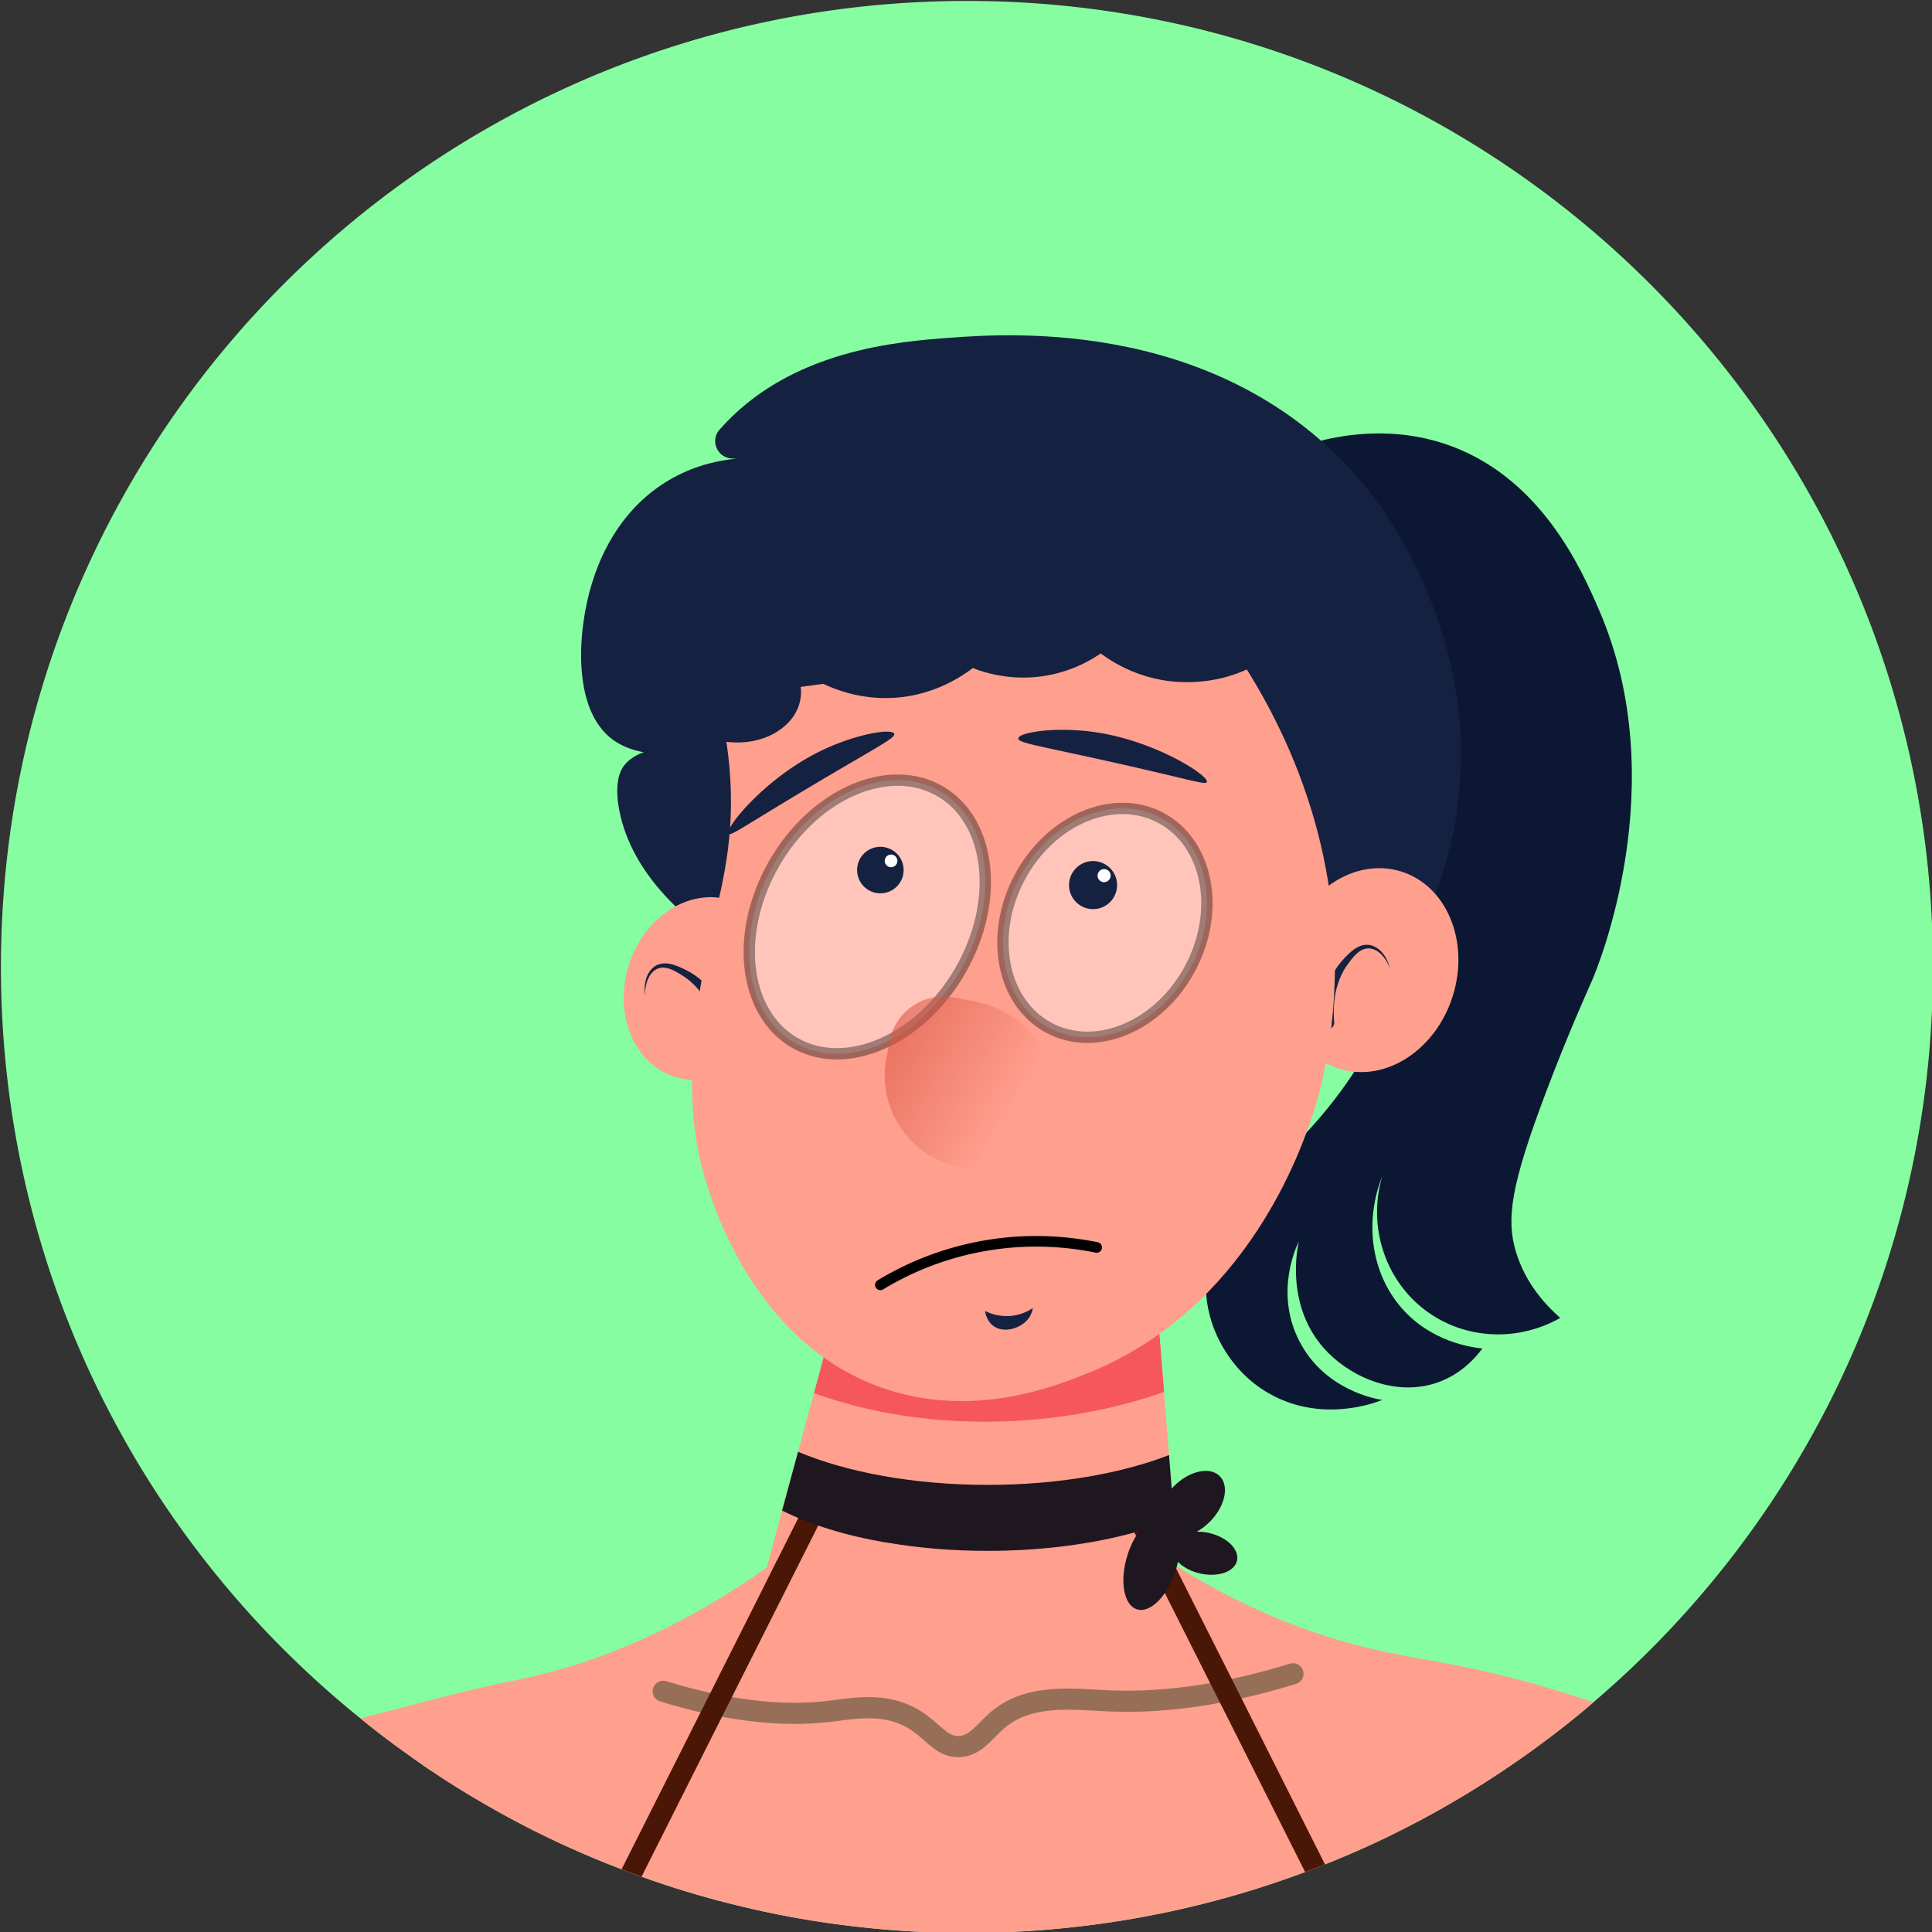 <svg xml:space="preserve" style="enable-background:new 0 0 1024 1024" viewBox="0 0 1024 1024" y="0" x="0" xmlns="http://www.w3.org/2000/svg" id="图层_1" version="1.1"><rect x="0" y="0" width="1024" height="1024" fill="#333333" stroke="none"/><style>.st2{fill:#152140}.st3{fill:#ff9f8e}.st5{opacity:.4;stroke:#0f0f0f;stroke-width:6;stroke-miterlimit:10}.st5,.st6{fill:#fff}.st9{fill:#1e171f}</style><path d="M1024.5 512.5c0 156.09-69.84 295.88-179.92 389.7-2.19 1.91-4.37 3.76-6.61 5.6a469.926 469.926 0 0 1-23.04 17.88c-.73.56-1.51 1.12-2.3 1.68-.22.22-.5.39-.73.56-.5.39-1.06.73-1.57 1.12-20.12 14.4-41.31 27.41-63.5 38.84-.84.39-1.68.84-2.52 1.29-.9.45-1.74.9-2.63 1.29-.45.28-.9.5-1.35.73-12.39 6.17-25.11 11.83-38.06 16.98-3.48 1.4-7.01 2.8-10.54 4.04-48.48 18.16-100.44 29.14-154.64 31.72-3.75.17-7.57.28-11.32.39-4.43.11-8.86.17-13.28.17-8.57 0-17.1-.17-25.5-.62-9.19-.45-18.27-1.12-27.29-2.07-24.72-2.52-48.93-6.78-72.47-12.78-.95-.17-1.85-.45-2.8-.73-.95-.17-1.85-.45-2.8-.73-1.18-.22-2.3-.56-3.48-.9-12.89-3.48-25.61-7.45-38.11-12-3.59-1.23-7.12-2.52-10.59-3.92a502.76 502.76 0 0 1-48.93-21.69c-16.42-8.41-32.39-17.65-47.75-27.69-.79-.56-1.57-1.06-2.35-1.57-.79-.56-1.57-1.07-2.41-1.57-5.66-3.87-11.26-7.85-16.81-11.88-6.84-4.99-13.51-10.09-20.06-15.47C74.82 817.18.5 673.58.5 512.5.5 229.74 229.74.5 512.5.5s512 229.24 512 512z" style="fill:#86fda1"/><path d="M700.21 233.54c14.28-3.5 38.46-7.09 64.85 1.47 51.51 16.71 73.42 67.36 82.53 88.43 39.88 92.2-1.2 190.32-3.68 196.02-2.96 6.79-12.64 28.09-24.32 58.95-18.84 49.8-21.3 67.51-16.21 84.74 5.06 17.16 16.12 28.82 23.58 35.37-22.23 12.63-49.63 11.48-70.01-2.95-22.44-15.89-32.37-45.05-24.32-72.22-9.66 24.52-5.79 51.6 10.32 70.01 15.68 17.91 36.98 20.78 42.74 21.37-3.57 4.82-10.91 13.22-22.85 17.69-21.52 8.06-45.07-1.49-58.95-15.48-23.57-23.76-15.95-57.02-15.48-58.95-1.32 2.66-12.79 26.8 0 52.32 13.43 26.8 41.69 31.33 44.21 31.69-3.62 1.47-32.42 12.57-60.43-3.68-21.46-12.46-28.54-32.91-30.21-38.32-10.98-35.52 12.65-65.26 14.74-67.8 25.62-19.09 51.03-44.74 70.01-78.85 78-140.18-18.06-305.71-26.52-319.81z" style="fill:#0c1833"/><path d="M696.85 564.41c15.97-13.71 57.29-52.88 72.22-117.91 23.2-101.03-37.08-178.34-44.21-187.18-73.58-91.12-189.82-82.61-221.08-80.32-27.24 2-85.06 6.23-122.33 48.64-.05.06-.1.12-.15.17-5.08 5.81-1.04 14.93 6.68 15.22l2.32.09c-7.89.73-20.55 2.91-33.9 10.32-30.11 16.7-39.87 46.7-42.74 56.01-7.37 23.9-10.92 66.32 11.05 82.53 18.05 13.33 48.64 5.49 48.64 5.16 0-.34-31.95-5.62-42.74 8.84-1.32 1.77-5.52 8.13-2.21 24.32 6.82 33.34 34.83 56.13 49.37 66.32 11.05-42.49 22.11-84.99 33.16-127.49 77.38-.98 154.75-1.97 232.13-2.95l53.79 198.23z" class="st2"/><ellipse ry="45.8" rx="54.78" cy="514.26" cx="726.33" class="st3" transform="rotate(-72.567 726.265 514.247)"/><ellipse ry="41.03" rx="49.07" cy="523.99" cx="372.38" class="st3" transform="rotate(-72.567 372.342 523.96)"/><path d="M700.1 541.94c.21-11.66 3.4-23.87 11.28-32.76 1.91-2.15 3.87-4.25 6.33-6.02 2.38-1.75 5.66-2.93 8.74-2.19 6.19 1.65 9.11 7.59 10.45 12.82-1.8-5.11-5.55-10.38-10.75-11.09-5.23-.54-8.9 4.39-12.01 8.66-6.23 8.76-7.89 19.85-7 30.36.17 1.94-1.27 3.65-3.21 3.81s-3.65-1.27-3.81-3.21c-.02-.11-.02-.27-.02-.38zm-313.65-1.19c-4.45-10.78-11.87-20.98-22.45-26.39-2.56-1.31-5.15-2.54-8.09-3.29-2.86-.77-6.34-.66-8.93 1.14-5.16 3.8-5.72 10.39-5.05 15.75-.19-5.42 1.38-11.69 5.97-14.24 4.67-2.41 9.88.84 14.34 3.69 9 5.88 14.59 15.6 17.59 25.72a3.526 3.526 0 0 0 6.76-2c-.04-.13-.09-.28-.14-.38z" class="st2"/><path d="M631.1 916.38H383.14l23.2-85.47 8.18-30.27 8.46-31.16 8.46-31.11 7.45-27.58c23.71-7.4 52.96-11.77 84.58-11.77 34.75 0 66.64 5.27 91.53 14.01l1.96 24.72 2.63 33.46 2.69 33.97 2.02 25.39 6.8 85.81z" class="st3"/><path d="M616.97 737.76c-55.04 19.5-125.88 22.31-185.52.62l13.34-49.27H613.1l3.87 48.65z" style="fill:#f5575d"/><path d="M646.49 333.75c20.77 28.16 58.51 88.31 60.92 169.98 1.38 46.7-9.39 80.24-11.79 87.45-5.5 16.53-34.13 102.55-118.89 136.57-17.53 7.04-61.21 24.57-109.06 7.86-76.19-26.6-95.8-116.52-97.27-123.8-8.81-43.58.75-89.9 4.91-110.05 5.47-26.48 13.92-51 11.79-88.43-1.04-18.3-4.24-33.24-6.88-43.23 88.76-12.11 177.52-24.23 266.27-36.35z" class="st3"/><path d="M731.89 309.49c-7.02 4.88-15.25 9.95-24.69 14.74-6.31 3.2-12.37 5.87-18.05 8.11-3.96 5.11-11.18 13.13-22.48 19.53-22.9 12.96-45.39 9.54-51.21 8.47-14.84-2.72-25.7-9.31-32.06-14-5.43 3.72-15.38 9.48-29.11 11.79-17.94 3.02-32.28-1.56-38.69-4.05-5.81 4.44-21.17 14.92-43.11 15.84-15.47.65-27.74-3.72-34.26-6.63a76.668 76.668 0 0 1-17.32-10.69c1.61 3.13 5.5 11.81 2.58 21-4.1 12.9-20.07 21.97-38.69 19.53-2.59 1.99-10.21 7.31-21.37 7.74-10.53.4-18.17-3.78-21-5.53.98-36.72 1.97-73.45 2.95-110.17 23.37-19.06 55.7-39.53 97.27-51.22 144.91-40.74 272.43 61.61 289.24 75.54zm-92.27 105.05c-.44.84-2.89.4-11.33-1.55v-.04c-6.62-1.55-16.88-4.04-32.74-7.64-23.76-5.38-38.07-8.26-46.2-10.13-6.8-1.6-9.37-2.49-9.6-3.6-.44-2 6.89-4.04 17.64-4.62 7.33-.36 16.3-.04 25.45 1.47 13.1 2.18 25.54 6.62 35.4 11.24 13.56 6.35 22.31 13.1 21.38 14.87zM473.97 389.1c-.32-3.42-21.6-.19-41.92 10.4-27.95 14.56-48.34 40.02-45.86 42.45 1.19 1.17 7.24-3.42 39.03-22.45 38.27-22.92 48.98-27.94 48.75-30.4z" class="st2"/><ellipse ry="56.92" rx="77" cy="486" cx="459.69" class="st5" transform="rotate(-60 459.696 486.012)"/><circle r="12.33" cy="461.15" cx="466.61" class="st2"/><circle r="3.36" cy="456.29" cx="472.28" class="st6"/><ellipse ry="51.2" rx="63.06" cy="489.17" cx="585.63" class="st5" transform="rotate(-61.941 585.598 489.149)"/><circle r="12.74" cy="469.12" cx="579.34" class="st2"/><circle r="3.47" cy="464.1" cx="585.2" class="st6"/><path d="M522.08 694.83c2.09 1.05 7.31 3.34 14.13 2.59 5.4-.6 9.29-2.82 11.22-4.11-.19 1.19-.67 3.19-2.03 5.15-3.88 5.58-13.2 8.47-18.87 4.33-3.11-2.27-4.11-5.91-4.45-7.96z" class="st2"/><path d="M844.59 902.2c-2.19 1.91-4.37 3.76-6.61 5.6a469.926 469.926 0 0 1-23.04 17.88c-.73.56-1.51 1.12-2.3 1.68-.22.22-.5.39-.73.56-.5.39-1.06.73-1.57 1.12-20.12 14.4-41.31 27.41-63.5 38.84-.84.39-1.68.84-2.52 1.29-.9.45-1.74.9-2.63 1.29-.45.28-.9.5-1.35.73-12.39 6.17-25.11 11.83-38.06 16.98-3.48 1.4-7.01 2.8-10.54 4.04-48.48 18.16-100.44 29.14-154.64 31.72-3.75.17-7.57.28-11.32.39-4.43.11-8.86.17-13.28.17-8.57 0-17.1-.17-25.5-.62-9.19-.45-18.27-1.12-27.29-2.07-24.72-2.52-48.93-6.78-72.47-12.78-.95-.17-1.85-.45-2.8-.73-.95-.17-1.85-.45-2.8-.73-1.18-.22-2.3-.56-3.48-.9-12.89-3.48-25.61-7.45-38.11-12-3.59-1.23-7.12-2.52-10.59-3.92a502.76 502.76 0 0 1-48.93-21.69c-16.42-8.41-32.39-17.65-47.75-27.69-.79-.56-1.57-1.06-2.35-1.57-.79-.56-1.57-1.07-2.41-1.57-5.66-3.87-11.26-7.85-16.81-11.88-6.84-4.99-13.51-10.09-20.06-15.47 12.39-3.42 26.68-7.06 43.27-11.38 27.13-6.95 37.05-8.24 51.62-11.83 30.38-7.4 71.91-22.59 120.34-56.78 1.85-1.29 3.64-2.58 5.49-3.98h.05c3.59-2.63 7.12-5.27 10.76-8.07 1.96-.06 3.98-.11 5.94-.17 56.83-1.74 113.61-3.47 170.5-5.21 1.46 1.06 2.92 2.13 4.32 3.08 6.44 4.65 12.84 8.91 19 12.78.67.45 1.29.84 1.9 1.23 33.91 21.13 63.62 32.4 85.53 38.84 40.3 11.88 61.43 9.75 119.44 27.97 5.41 1.77 10.51 3.34 15.28 4.85z" class="st3"/><path d="M507.82 931.34c-7.86 0-12.93-4.44-17.84-8.74-2.55-2.23-5.17-4.53-8.41-6.5-11.99-7.28-25.33-5.55-37.08-4.02-1.7.22-3.34.43-4.94.61-26.21 3-56.37-.68-89.68-10.9-2.96-.91-4.63-4.04-3.72-7 .91-2.96 4.04-4.63 7-3.72 31.83 9.76 60.47 13.3 85.13 10.49 1.54-.18 3.13-.38 4.77-.6 12.92-1.69 28.99-3.77 44.33 5.56 4.07 2.47 7.21 5.22 9.98 7.64 4.54 3.98 7.15 6.18 10.69 5.96 4.12-.1 7.1-2.92 11.63-7.52 1.7-1.72 3.43-3.47 5.3-5.08 16.51-14.18 37.71-13.02 56.43-11.96 2.67.15 5.3.3 7.88.39 28.7 1.07 60.48-3.68 94.36-14.17 2.96-.9 6.1.74 7.01 3.69.91 2.96-.74 6.1-3.69 7.01-35.11 10.86-68.17 15.81-98.11 14.66-2.64-.1-5.34-.25-8.07-.4-17.41-.97-35.42-1.96-48.51 9.28-1.64 1.41-3.14 2.94-4.62 4.44-4.92 4.99-10.49 10.65-19.35 10.86-.16.01-.32.02-.49.02z" style="fill:#976f58"/><path d="m442.38 791.23-13.79 27.46-40.69 80.82-.39.84-4.82 9.53-42.65 84.8c-3.59-1.23-7.12-2.52-10.59-3.92l41.87-83.17 5.21-10.37 25.73-51.12 9.58-19.17h.05l20.46-40.75 10.03 5.05zm259.9 196.95c-3.48 1.4-7.01 2.8-10.54 4.04l-45.06-89.68-5.27-10.43-14.52-28.86-23.48-46.69-6.39-12.72 10.03-4.99 15.36 30.49 2.13 4.32 28.31 56.22 5.21 10.37 44.22 87.93z" style="fill:#4a1706"/><path d="M619.61 771.22c-25.45 9.86-59.19 15.8-96.12 15.8-39.12 0-74.6-6.67-100.5-17.54l-8.46 31.16c14.69 7.29 33.07 13.11 54.31 16.81h.28c16.76 2.91 35.14 4.54 54.37 4.54 26.51 0 51.4-3.08 72.7-8.41h.11c.06 0 .06 0 .11-.06 9.36-2.3 18.1-5.16 25.89-8.35l-2.69-33.95z" class="st9"/><path d="M640.89 812.52c-2.26-.52-4.47-.73-6.56-.69 2.35-1.31 4.67-3.03 6.81-5.17 8.18-8.18 10.57-19.05 5.34-24.29-5.23-5.23-16.11-2.84-24.29 5.34-1.74 1.74-3.16 3.61-4.35 5.51-1.61-.61-3.29-1.17-5.09-1.58-11.27-2.6-21.52.08-22.89 6-1.19 5.15 4.75 11.05 13.75 14.21-2.4 3.4-4.52 7.59-6.02 12.36-4.29 13.67-2.05 26.54 5.01 28.76 7.06 2.22 16.26-7.06 20.56-20.73.47-1.5.83-2.99 1.15-4.46 2.66 2.75 6.75 5.04 11.63 6.17 9.51 2.19 18.32-.82 19.69-6.74 1.37-5.92-5.23-12.5-14.74-14.69z" class="st9"/><path d="M466.6 683.81a2.802 2.802 0 0 1-1.45-5.2c15.1-9.14 31.44-15.71 48.57-19.56 22.44-5.02 45.35-5.24 68.12-.63a2.8 2.8 0 0 1 2.19 3.31c-.31 1.51-1.79 2.51-3.31 2.19-21.99-4.46-44.12-4.24-65.77.61a156.406 156.406 0 0 0-46.89 18.88c-.47.27-.97.4-1.46.4z"/><linearGradient gradientTransform="translate(0 -453.766)" y2="1003.939" x2="470.605" y1="1054.288" x1="557.812" gradientUnits="userSpaceOnUse" id="SVGID_1_"><stop style="stop-color:#dd5543;stop-opacity:0" offset=".24"/><stop style="stop-color:#dd5543;stop-opacity:.6" offset="1"/></linearGradient><path d="m519.74 620.76-10.7-2.07c-26.84-5.18-44.39-31.14-39.21-57.97l1.74-9.02c3.05-15.77 18.3-26.09 34.07-23.04l11.2 2.16c29.19 5.64 48.28 33.88 42.63 63.07-3.55 18.39-21.34 30.42-39.73 26.87z" style="fill:url(#SVGID_1_)"/></svg>